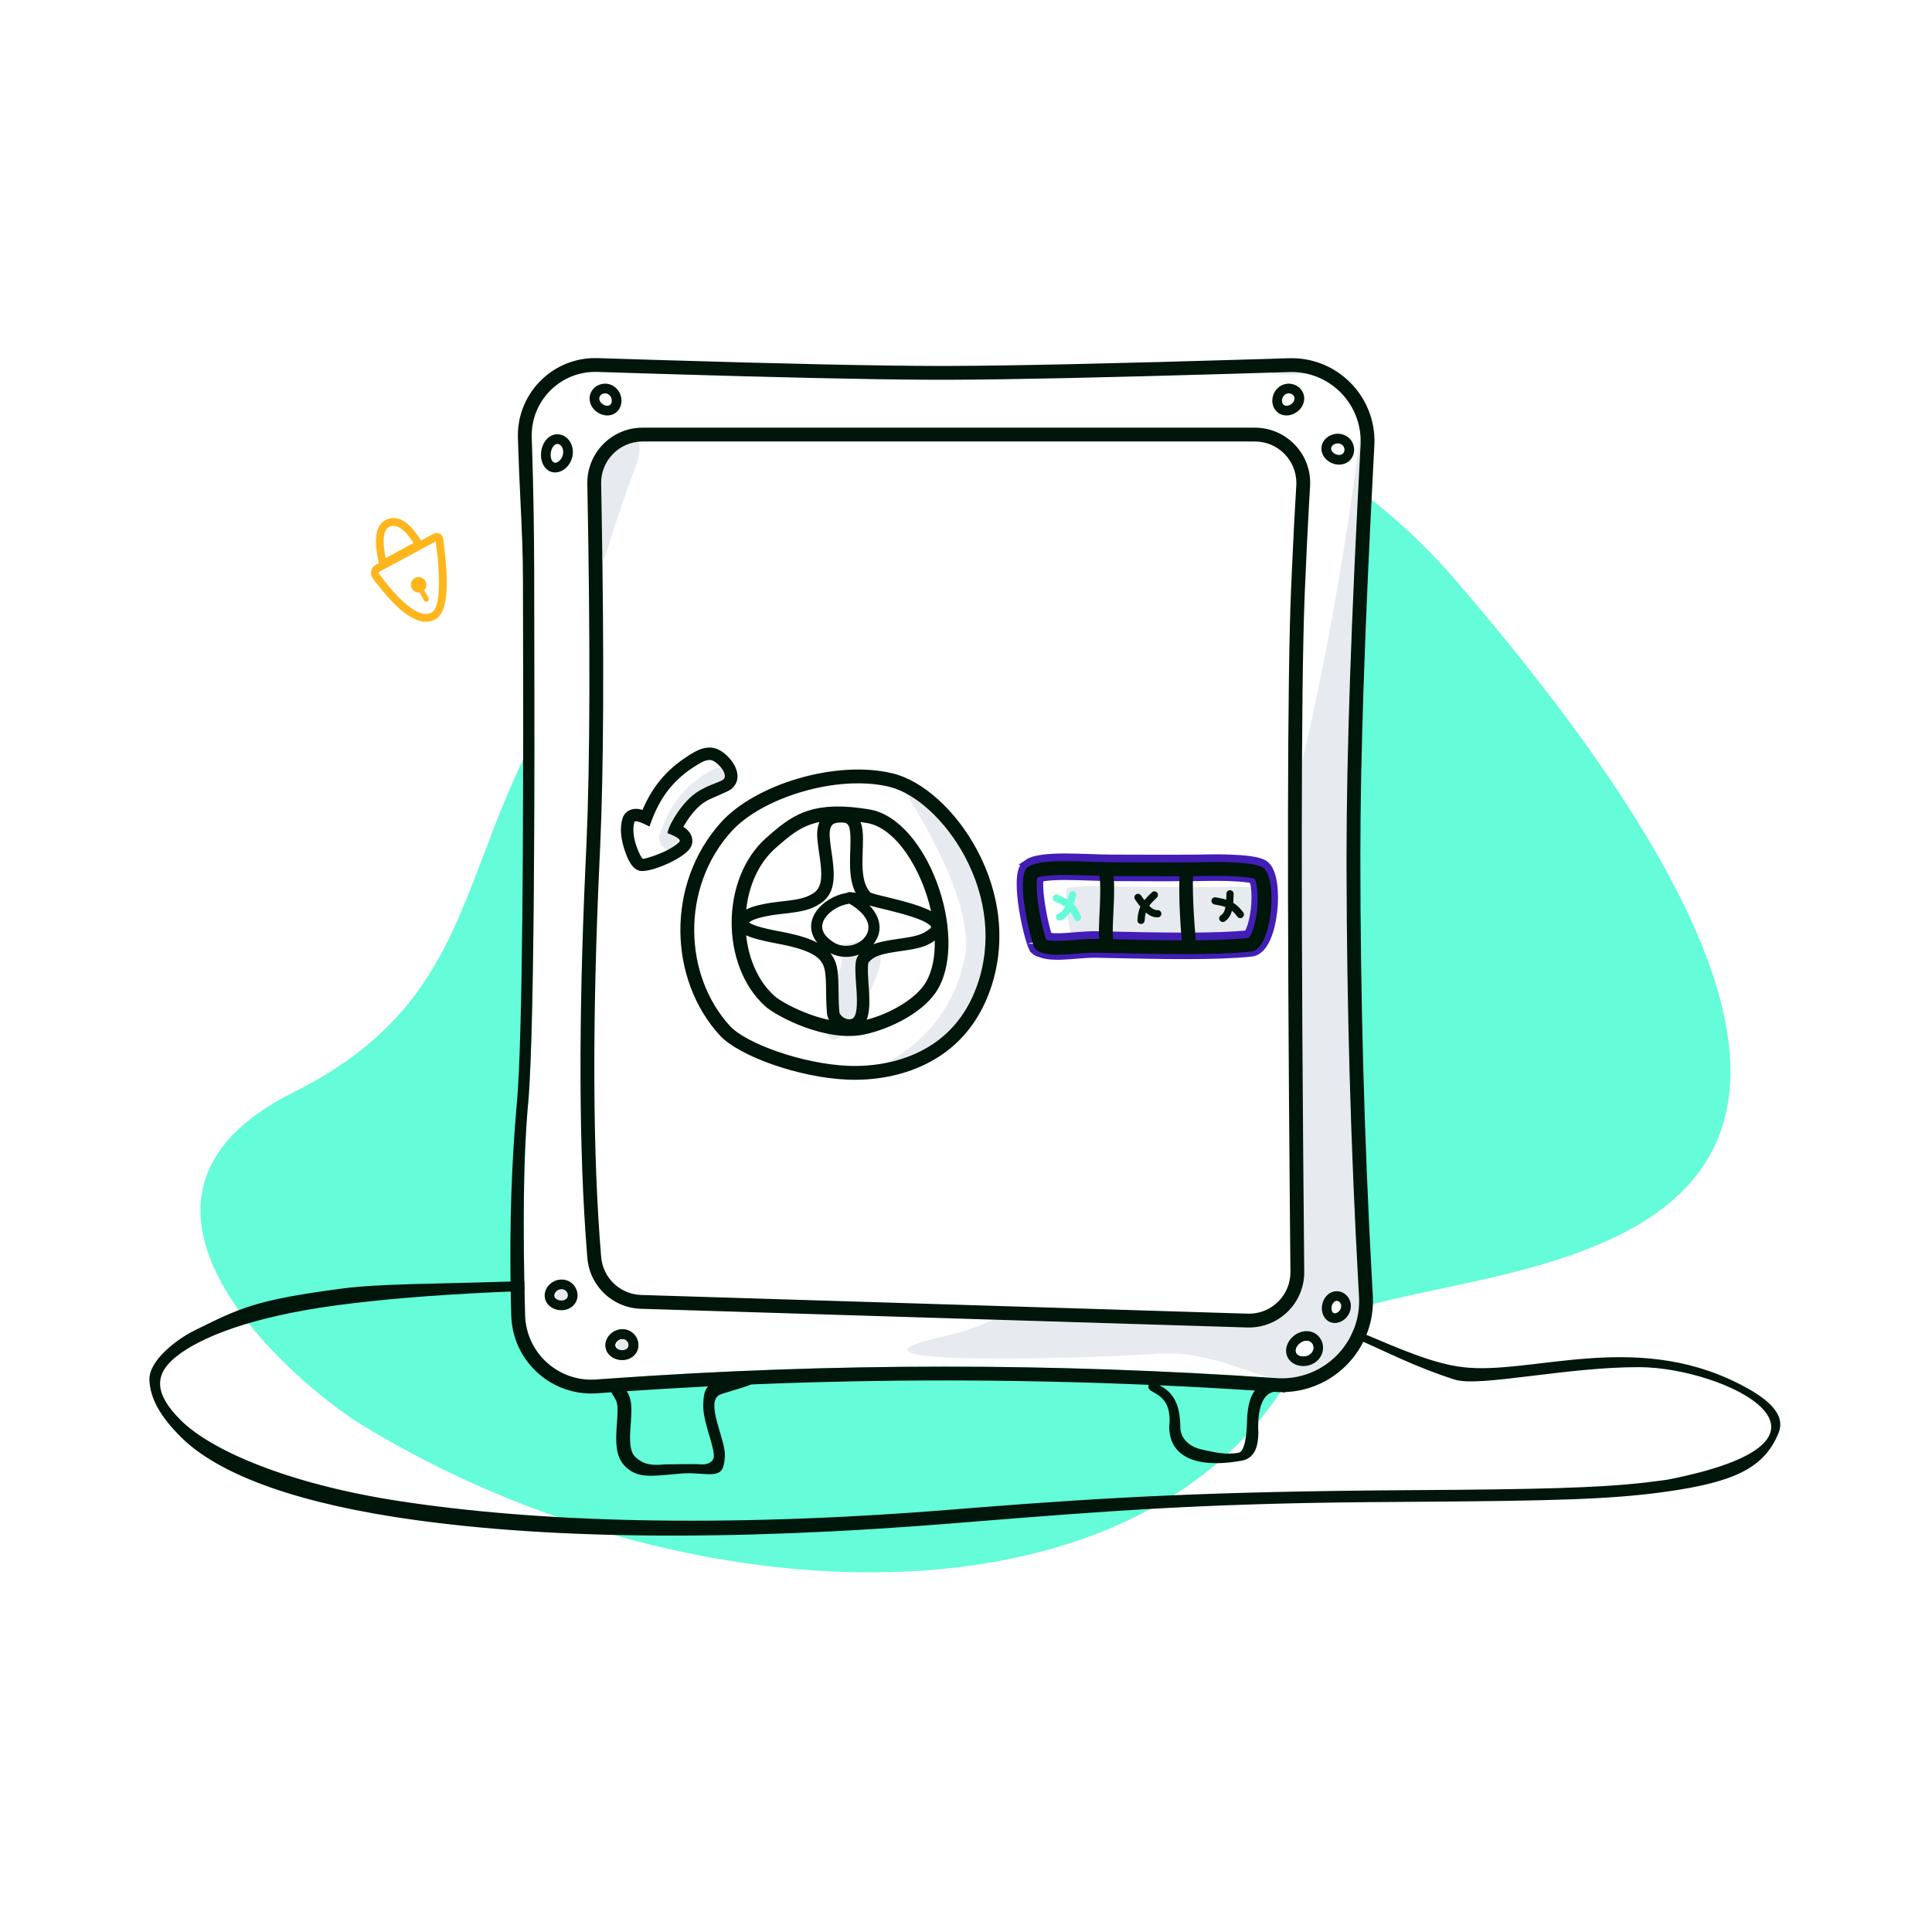 <svg width="391" height="391" viewBox="0 0 391 391" fill="none" xmlns="http://www.w3.org/2000/svg">
<path d="M391 0H0V391H391V0Z" fill="white"/>
<path d="M251.225 262.295C268.71 264.427 283.711 275.21 296.057 276.687C309.778 278.328 330.528 269.314 351.689 279.924C357.135 282.655 361.607 285.937 359.941 290.016C357.037 297.124 350.926 299.909 337.54 301.841L336.112 302.038C325.763 303.414 314.641 303.748 286.446 303.934L276.812 304.007C242.442 304.306 222.566 305.915 196.828 307.971L194.204 308.184C146.807 312.084 108.974 311.459 80.705 307.136L79.851 307.004C57.011 303.426 43.279 297.509 36.576 290.795C32.63 286.842 30.357 283.157 30.24 279.218C30.123 275.279 35.943 270.948 39.256 269.314C48.487 264.759 51.498 263.108 69.244 260.776C76.884 259.772 88.331 259.852 101.562 259.405C149.028 257.803 222.356 258.775 251.225 262.295Z" fill="white"/>
<path fill-rule="evenodd" clip-rule="evenodd" d="M265.092 270.885C238.184 331.788 140.81 329.826 73.056 288.258C60.116 280.319 15.637 242.902 59.415 221.052C103.193 199.203 89.171 165.642 124.502 125.614C165.36 79.322 241.448 55.58 294.96 117.863C430.97 276.164 274.152 250.377 265.092 270.885Z" fill="#64FCD9"/>
<path fill-rule="evenodd" clip-rule="evenodd" d="M85.216 109.39C82.791 105.492 80.36 103.996 77.968 105.29C75.944 106.385 75.607 109.311 76.684 113.99L76.039 114.338C75.152 114.817 74.821 115.924 75.299 116.81C75.34 116.887 75.387 116.961 75.439 117.031L75.785 117.494C80.835 124.193 84.837 126.936 87.958 125.428C90.583 124.159 91.026 118.758 89.675 108.984C89.581 108.299 88.971 107.813 88.291 107.862L88.206 107.871C88.052 107.892 87.903 107.941 87.766 108.015L85.216 109.39ZM78.056 112.941L83.686 109.895L83.673 109.875C81.737 106.872 80.097 105.917 78.713 106.665L78.649 106.702C77.627 107.326 77.344 109.286 77.995 112.635L78.056 112.941ZM88.177 109.57L76.781 115.715C76.655 115.783 76.607 115.941 76.675 116.068C76.682 116.079 76.688 116.089 76.696 116.099L77.031 116.549C81.647 122.671 85.118 125.063 87.278 124.019C88.918 123.227 89.349 118.411 88.207 109.797L88.177 109.57ZM85.848 119.422C86.116 119.142 86.281 118.761 86.281 118.343C86.281 117.479 85.581 116.779 84.717 116.779C83.853 116.779 83.153 117.479 83.153 118.343C83.153 119.207 83.853 119.907 84.717 119.907C84.785 119.907 84.852 119.902 84.918 119.894L85.807 121.526L85.839 121.578C85.99 121.791 86.279 121.862 86.514 121.734C86.767 121.596 86.86 121.28 86.723 121.027L85.848 119.422Z" fill="#FFB61D"/>
<path fill-rule="evenodd" clip-rule="evenodd" d="M251.225 262.295C268.71 264.427 283.711 275.21 296.057 276.687C309.778 278.328 330.528 269.314 351.689 279.924C357.135 282.655 361.607 285.937 359.941 290.016C357.037 297.124 350.926 299.909 337.54 301.841L336.112 302.038C325.763 303.414 314.641 303.748 286.446 303.934L276.812 304.007C242.442 304.306 222.566 305.915 196.828 307.971L194.204 308.184C146.807 312.084 108.974 311.459 80.705 307.136L79.851 307.004C57.011 303.426 43.279 297.509 36.576 290.795C32.63 286.842 30.357 283.157 30.24 279.218C30.123 275.279 35.943 270.948 39.256 269.314C48.487 264.759 51.498 263.108 69.244 260.776C76.884 259.772 88.331 259.852 101.562 259.405C149.028 257.803 222.356 258.775 251.225 262.295ZM68.852 264.075L67.689 264.23C51.152 266.472 40.581 270.552 35.574 274.62L35.261 274.881C31.416 278.194 31.056 281.919 36.584 287.426C42.627 293.448 58.041 300.24 80.266 303.703C108.09 308.038 145.498 309.297 192.475 305.527L197.4 305.13C224.522 302.998 245.331 301.863 283.843 301.592L294.474 301.513C317.402 301.306 327.147 300.895 336.555 299.588L337.449 299.459C378.992 291.333 349.017 276.753 331.819 276.687C317.09 276.63 299.4 280.773 294.474 279.223C278.946 274.335 270.974 266.852 251.225 264.457L245.483 263.769L240.58 263.538C160.237 259.805 102.979 259.615 68.852 264.075Z" fill="#00160A"/>
<path d="M120.886 75.269C120.601 75.26 120.315 75.26 120.03 75.27C113 75.512 107.481 81.35 107.608 88.362L107.614 88.575L107.7 91.203C107.947 99.094 108.083 106.954 108.107 114.784L108.15 138.873C108.16 147.543 108.154 155.368 108.129 163.031L108.094 171.157C107.957 197.03 107.589 215.188 106.905 223.092L106.773 224.57C105.947 234.229 105.776 248.104 106.266 266.16C106.271 266.369 106.282 266.578 106.297 266.786C106.838 274.107 113.153 279.621 120.458 279.2L120.679 279.185L123.107 279.009C145.799 277.389 168.491 276.58 191.183 276.58C213.394 276.58 235.775 277.356 258.327 278.907C258.979 278.952 259.634 278.956 260.287 278.919C268.837 278.435 275.396 271.18 275.052 262.652L275.04 262.393L274.869 259.317C273.355 231.611 272.571 203.905 272.518 176.199L272.515 173.121C272.515 152.927 273.46 125.232 275.351 90.024C275.372 89.629 275.376 89.234 275.364 88.839C275.126 81.197 268.8 75.177 261.182 75.29L260.951 75.296L249.422 75.645C223.227 76.418 204.154 76.822 192.189 76.856L190.138 76.859L188.028 76.853C175.815 76.8 156.907 76.382 131.294 75.596L120.886 75.269Z" fill="white"/>
<path fill-rule="evenodd" clip-rule="evenodd" d="M260.058 74.551C259.134 75.056 257.917 75.412 256.406 75.618C260.295 75.963 263.352 75.883 265.578 75.376L265.096 75.317C263.529 75.119 261.849 74.864 260.058 74.551Z" fill="#E7EAEE"/>
<path fill-rule="evenodd" clip-rule="evenodd" d="M113.807 260.989L113.915 260.993C114.587 261.039 115.061 261.564 114.999 262.144C114.929 262.807 114.22 263.45 113.446 263.503C112.831 263.546 112.404 263.073 112.472 262.338C112.544 261.568 113.147 260.992 113.807 260.989Z" fill="#E7EAEE"/>
<path fill-rule="evenodd" clip-rule="evenodd" d="M126.116 271.058L126.224 271.062C126.896 271.109 127.37 271.634 127.308 272.213C127.238 272.876 126.529 273.52 125.755 273.573C125.14 273.615 124.713 273.142 124.782 272.407C124.853 271.637 125.457 271.061 126.116 271.058Z" fill="#E7EAEE"/>
<path fill-rule="evenodd" clip-rule="evenodd" d="M191.316 270.397C164.618 276.289 214.747 275.248 234.303 273.957C244.946 273.255 253.444 278.571 258.324 278.906C258.977 278.952 259.631 278.955 260.284 278.918C268.834 278.435 275.394 271.18 275.05 262.652L275.037 262.393L274.866 259.317C273.353 231.611 272.569 203.905 272.515 176.199L272.512 173.121C272.512 152.927 273.457 125.232 275.348 90.023C275.369 89.629 275.374 89.234 275.361 88.839C275.124 81.196 260.478 255.132 191.316 270.397Z" fill="#E7EAEE"/>
<path d="M270.503 263.274L270.598 263.278C271.084 263.317 271.482 263.824 271.425 264.442C271.361 265.127 270.771 265.743 270.181 265.789C269.767 265.822 269.417 265.377 269.479 264.612C269.542 263.829 270.032 263.286 270.503 263.274Z" fill="white"/>
<path fill-rule="evenodd" clip-rule="evenodd" d="M270.334 267.741C268.597 267.878 267.375 266.325 267.526 264.454C267.673 262.636 269.057 261.193 270.721 261.324C272.356 261.453 273.529 262.945 273.373 264.623C273.223 266.234 271.897 267.618 270.334 267.741ZM270.596 263.278L270.502 263.274C270.032 263.286 269.541 263.829 269.478 264.612C269.416 265.377 269.766 265.822 270.18 265.789C270.77 265.742 271.36 265.127 271.424 264.442C271.481 263.823 271.083 263.317 270.596 263.278Z" fill="white"/>
<path d="M253.966 86.553C260.145 86.553 265.154 91.562 265.154 97.741C265.154 97.972 265.147 98.204 265.132 98.434L264.968 101.175C264.668 106.377 264.368 112.553 264.069 119.704L264.023 120.849C263.292 140.084 263.269 185.591 263.953 257.369C264.012 263.548 259.051 268.604 252.873 268.663C252.722 268.664 252.572 268.663 252.421 268.658L129.677 264.871C123.994 264.696 119.345 260.286 118.873 254.619L118.769 253.34C117.152 232.964 117.056 206.947 118.48 175.288L118.689 170.748C119.416 154.088 119.473 129.824 118.86 97.956C118.742 91.843 123.551 86.781 129.638 86.561L129.938 86.553L253.966 86.553Z" fill="white"/>
<path fill-rule="evenodd" clip-rule="evenodd" d="M171.441 218.492C176.864 218.72 182.433 217.758 187.262 215.399C193.31 212.443 197.861 207.485 200.38 200.376C203.698 191.012 202.48 180.886 197.709 171.975C193.464 164.043 186.789 158.006 180.636 156.514C180.636 156.514 197.709 180.53 195.264 193.66C191.524 213.734 171.441 218.492 171.441 218.492Z" fill="#E7EAEE"/>
<path fill-rule="evenodd" clip-rule="evenodd" d="M175.385 190.287C178.024 191.381 178.83 193.415 177.802 196.389L177.743 196.555C171.06 214.905 163.18 215.072 169.923 196.555C170.74 194.312 170.538 192.591 169.315 191.392C171.475 190.954 173.498 190.585 175.385 190.287Z" fill="#E7EAEE"/>
<path fill-rule="evenodd" clip-rule="evenodd" d="M133.53 168.837C135.259 163.7 137.783 159.838 142.502 156.785L143.102 156.405C144.12 155.766 145.375 155.042 146.396 155.536C147.693 156.164 149.571 158.454 148.428 159.352C147.653 159.961 144.464 160.609 142.06 162.715C139.221 165.202 137.179 169.209 137.179 170.19C137.179 173.391 132.509 171.872 133.53 168.837Z" fill="#E7EAEE"/>
<path fill-rule="evenodd" clip-rule="evenodd" d="M128.181 95.614C122.245 111.911 122.286 115.145 121.93 112.336C120.778 103.251 119.909 97.281 121.278 93.654C123.011 89.063 127.354 88.16 128.473 88.693C130.838 89.82 128.181 95.614 128.181 95.614Z" fill="#E7EAEE"/>
<path fill-rule="evenodd" clip-rule="evenodd" d="M225.839 179.374L223.864 179.313C221.521 179.254 219.832 179.268 218.415 179.378C217.278 179.467 216.429 179.623 215.948 179.774L215.853 179.806L215.843 179.851C215.79 180.117 215.752 180.473 215.735 180.903L215.731 181.067C215.699 182.358 215.855 184.081 216.164 186.006C216.419 187.585 216.765 189.224 217.128 190.606L217.219 190.946C217.359 191.462 217.494 191.91 217.613 192.259L217.656 192.384L217.708 192.403C218.435 192.662 219.881 192.693 222.671 192.487L224.565 192.339C225.841 192.245 226.771 192.205 227.689 192.216L236.592 192.403C237.837 192.426 238.962 192.444 240.065 192.459L242.065 192.481C247.059 192.772 252.548 192.554 253.231 191.311C255.313 187.519 256.296 179.71 255.313 179.658C253.547 179.564 251.408 179.453 250.392 179.467L248.046 179.509L245.919 179.526C244.948 179.532 243.935 179.535 242.847 179.536L230.646 179.508C229.853 179.502 229.076 179.483 227.676 179.437L225.839 179.374Z" fill="#E7EAEE"/>
<path fill-rule="evenodd" clip-rule="evenodd" d="M132.286 72.828L120.976 72.474C120.629 72.462 120.281 72.463 119.934 72.475C111.289 72.772 104.521 80.022 104.818 88.667L104.904 91.29C105.005 94.529 105.16 97.763 105.313 100.991C105.575 106.473 105.836 111.94 105.836 117.392L105.872 137.164C105.907 164.738 105.823 210.15 104.599 223.303L104.506 224.335C103.71 233.655 102.995 246.767 103.404 263.672L103.47 266.236C103.476 266.488 103.489 266.74 103.508 266.992C104.168 275.927 111.946 282.635 120.882 281.975L123.306 281.799L123.708 281.77C123.789 281.905 123.87 282.041 123.952 282.174C124.344 282.823 124.711 283.428 124.796 283.726C125.012 284.475 125.034 285.324 124.91 287.245L124.784 289.046L124.75 289.631C124.566 293.221 124.981 295.356 126.732 296.964C128.985 299.033 131.37 298.813 136.259 298.364L136.479 298.343L137.737 298.221C139.192 298.081 140.827 298.195 141.942 298.272H141.942C142.264 298.294 142.541 298.314 142.759 298.323L143.17 298.343C145.975 298.455 146.421 297.532 146.666 295.25C146.802 293.992 146.626 293.002 145.886 290.449L145.334 288.567L145.15 287.913C144.287 284.723 144.366 283.13 145.49 282.36C145.763 282.173 146.903 281.834 148.217 281.443C149.569 281.041 151.107 280.584 152.075 280.181C165.111 279.645 178.147 279.377 191.183 279.377C204.88 279.377 218.642 279.673 232.47 280.265C232.378 280.414 232.361 280.63 232.459 280.931C232.568 281.271 232.984 281.506 233.516 281.807C234.926 282.604 237.147 283.86 236.631 288.739L236.633 288.94C236.71 292.785 239.042 295.041 242.792 295.807C245.299 296.319 248.152 296.165 251.258 295.626C252.796 295.359 253.787 294.397 254.259 292.932C254.521 292.122 254.614 291.395 254.676 289.948C254.676 289.948 253.992 282.426 257.795 281.674C257.908 281.682 258.021 281.689 258.135 281.697C258.575 281.727 259.017 281.742 259.458 281.74C259.517 281.755 259.577 281.77 259.638 281.786C259.82 281.835 259.994 281.807 260.151 281.725C260.249 281.722 260.347 281.716 260.445 281.711C270.624 281.135 278.408 272.416 277.832 262.238L277.662 259.165C276.094 230.484 275.311 201.802 275.311 173.121C275.311 153.589 276.2 126.988 277.976 93.318L278.143 90.174C278.169 89.7 278.174 89.226 278.16 88.752C277.872 79.488 270.128 72.212 260.864 72.5L254.992 72.68C225.897 73.562 204.961 74.022 192.185 74.059L190.14 74.061C178.213 74.052 158.927 73.641 132.286 72.828ZM253.977 281.42C247.512 281.002 241.061 280.649 234.625 280.359C237.707 281.855 238.806 284.648 238.867 288.512L238.868 288.739C238.868 291.239 240.813 292.87 243.428 293.404C243.702 293.46 243.983 293.521 244.27 293.584C246.077 293.975 248.142 294.423 250.432 294.048L250.78 293.989C252.364 293.404 252.364 287.713 252.364 287.713C252.382 287.25 252.398 286.948 252.425 286.581L252.459 286.168C252.657 284.096 253.09 282.549 253.977 281.42ZM127.485 282.954C127.333 282.424 127.116 281.956 126.836 281.553C132.324 281.182 137.812 280.858 143.3 280.582C142.442 281.537 142.362 282.828 142.33 284.37C142.303 285.698 142.572 287.111 143.136 289.101L143.17 289.22L143.687 290.979C144.32 293.151 144.509 294.06 144.456 294.821L144.445 294.951C144.369 295.657 143.462 296.454 141.928 296.365L141.654 296.351C140.997 296.251 134.521 296.365 134.521 296.365C131.531 296.668 130.091 296.251 128.624 294.904C127.639 294 127.375 292.394 127.569 289.32L127.69 287.595C127.842 285.339 127.829 284.283 127.545 283.176L127.485 282.954ZM120.03 75.27C120.315 75.26 120.601 75.26 120.886 75.269L131.293 75.597C156.906 76.382 175.814 76.8 188.028 76.853L190.138 76.858L192.189 76.856C204.154 76.821 223.227 76.418 249.422 75.645L260.951 75.296L261.182 75.29C268.799 75.177 275.126 81.196 275.364 88.839C275.376 89.234 275.372 89.629 275.351 90.023C273.46 125.232 272.515 152.927 272.515 173.121L272.517 176.199C272.571 203.905 273.355 231.611 274.869 259.317L275.04 262.393L275.052 262.652C275.396 271.18 268.837 278.435 260.287 278.919C259.633 278.956 258.979 278.951 258.327 278.907C235.775 277.356 213.394 276.58 191.183 276.58C168.49 276.58 145.799 277.389 123.107 279.009L120.679 279.185L120.458 279.2C113.153 279.621 106.838 274.107 106.297 266.786C106.282 266.577 106.271 266.369 106.265 266.16C105.776 248.104 105.947 234.229 106.772 224.57L106.905 223.092C107.589 215.188 107.957 197.03 108.094 171.157L108.129 163.031C108.154 155.368 108.159 147.543 108.15 138.873L108.107 114.784C108.082 106.954 107.947 99.094 107.7 91.202L107.614 88.575L107.608 88.362C107.481 81.35 112.999 75.511 120.03 75.27ZM265.156 97.741C265.156 91.562 260.147 86.553 253.968 86.553L129.941 86.553L129.64 86.56C123.553 86.78 118.745 91.843 118.862 97.956C119.476 129.823 119.418 154.087 118.691 170.748L118.482 175.287C117.058 206.946 117.155 232.964 118.771 253.34L118.875 254.619C119.348 260.286 123.996 264.696 129.679 264.871L252.423 268.658C252.574 268.663 252.725 268.664 252.875 268.663C259.054 268.604 264.015 263.548 263.956 257.369C263.271 185.591 263.294 140.084 264.025 120.849L264.071 119.704C264.37 112.553 264.67 106.377 264.97 101.175L265.135 98.434C265.149 98.204 265.156 97.972 265.156 97.741ZM130.048 89.35H253.968C258.602 89.35 262.359 93.106 262.359 97.741C262.359 97.914 262.354 98.088 262.343 98.261C262.05 102.979 261.758 108.611 261.467 115.159L261.276 119.587C260.537 137.258 260.465 179.575 261.06 246.606L261.159 257.395C261.203 262.029 257.482 265.822 252.848 265.866C252.736 265.867 252.623 265.866 252.509 265.862L129.766 262.076L129.581 262.068C125.403 261.848 122.012 258.575 121.663 254.387C119.94 233.747 119.825 207.083 121.322 174.412L121.462 171.388C122.168 155.668 122.269 133.124 121.765 103.739L121.659 97.902C121.57 93.269 125.253 89.441 129.887 89.351C129.941 89.35 129.994 89.35 130.048 89.35ZM125.761 80.772C125.938 82.674 124.56 84.2 122.703 84.072C121.006 83.954 119.512 82.599 119.338 80.966L119.327 80.847C119.22 79.222 120.464 77.841 122.134 77.664L122.26 77.653C124.04 77.531 125.591 78.938 125.761 80.772ZM122.477 79.604L122.369 79.608C121.697 79.654 121.223 80.18 121.285 80.759C121.355 81.422 122.064 82.065 122.838 82.118C123.453 82.161 123.88 81.688 123.811 80.953C123.74 80.183 123.136 79.607 122.477 79.604ZM112.578 95.603C110.643 95.774 109.338 93.912 109.499 91.679C109.657 89.49 111.16 87.731 113.021 87.896L113.142 87.909C114.851 88.131 116.032 89.813 115.936 91.698L115.927 91.83C115.767 93.757 114.322 95.448 112.578 95.603ZM112.878 89.848L112.783 89.844C112.189 89.851 111.536 90.653 111.452 91.82C111.368 92.985 111.869 93.7 112.405 93.652C113.132 93.588 113.89 92.701 113.975 91.669C114.056 90.691 113.506 89.904 112.878 89.848ZM257.508 80.772C257.331 82.674 258.709 84.2 260.566 84.072C262.264 83.954 263.757 82.599 263.931 80.966L263.942 80.847C264.05 79.222 262.805 77.841 261.135 77.664L261.009 77.653C259.229 77.531 257.678 78.938 257.508 80.772ZM260.792 79.604L260.9 79.608C261.572 79.654 262.046 80.18 261.985 80.759C261.914 81.422 261.205 82.065 260.432 82.118C259.816 82.161 259.389 81.688 259.458 80.953C259.529 80.183 260.133 79.607 260.792 79.604ZM267.933 92.402C266.894 90.859 267.527 88.902 269.262 88.104C270.935 87.335 272.929 87.974 273.713 89.577L273.767 89.692C274.448 91.227 273.875 92.995 272.414 93.713L272.305 93.764C270.804 94.43 268.883 93.814 267.933 92.402ZM271.966 90.46L271.916 90.364C271.583 89.794 270.783 89.56 270.08 89.883C269.409 90.191 269.213 90.798 269.558 91.309C269.99 91.953 270.902 92.245 271.511 91.974C272.044 91.739 272.262 91.066 271.966 90.46ZM111.196 259.974C109.838 261.317 109.913 263.371 111.417 264.467C112.793 265.469 114.809 265.39 115.991 264.251L116.076 264.166C117.203 262.991 117.137 261.134 115.972 259.925L115.882 259.835C114.597 258.597 112.505 258.678 111.196 259.974ZM114.462 261.19L114.543 261.263C115.028 261.73 115.053 262.437 114.633 262.841C114.153 263.304 113.197 263.341 112.569 262.884C112.072 262.522 112.048 261.884 112.573 261.365C113.123 260.821 113.955 260.768 114.462 261.19ZM123.724 274.536C122.219 273.44 122.145 271.386 123.502 270.043C124.812 268.747 126.904 268.666 128.189 269.904L128.279 269.994C129.444 271.203 129.51 273.061 128.383 274.236L128.298 274.32C127.115 275.459 125.1 275.538 123.724 274.536ZM126.849 271.332L126.769 271.259C126.262 270.837 125.429 270.891 124.88 271.435C124.355 271.954 124.378 272.591 124.877 272.953C125.503 273.41 126.46 273.373 126.94 272.91C127.36 272.506 127.334 271.799 126.849 271.332ZM261.457 270.693C259.898 272.265 259.857 274.577 261.517 275.767C263.038 276.856 265.314 276.641 266.677 275.3C268.088 273.911 268.129 271.675 266.74 270.314C265.334 268.939 262.976 269.161 261.457 270.693ZM265.308 271.657L265.388 271.731C265.964 272.295 265.946 273.272 265.303 273.905C264.61 274.586 263.392 274.701 262.657 274.174C262.061 273.748 262.078 272.848 262.847 272.071C263.628 271.284 264.715 271.156 265.308 271.657ZM270.337 267.741C268.599 267.878 267.378 266.324 267.529 264.454C267.676 262.636 269.06 261.193 270.723 261.324C272.359 261.453 273.532 262.945 273.376 264.623C273.226 266.234 271.899 267.618 270.337 267.741ZM270.599 263.277L270.505 263.274C270.034 263.286 269.544 263.829 269.48 264.612C269.419 265.376 269.769 265.822 270.183 265.789C270.772 265.742 271.363 265.127 271.426 264.442C271.484 263.823 271.086 263.317 270.599 263.277Z" fill="#00160A"/>
<path fill-rule="evenodd" clip-rule="evenodd" d="M123.502 270.043C122.144 271.386 122.219 273.441 123.723 274.536C125.098 275.538 127.114 275.459 128.297 274.321L128.382 274.236C129.508 273.061 129.443 271.203 128.278 269.994L128.188 269.905C126.903 268.666 124.811 268.748 123.502 270.043ZM126.768 271.259L126.849 271.332C127.333 271.8 127.359 272.506 126.939 272.91C126.459 273.373 125.502 273.41 124.875 272.953C124.377 272.591 124.354 271.954 124.878 271.435C125.428 270.891 126.261 270.837 126.768 271.259Z" fill="#00160A"/>
<path d="M265.307 271.657L265.387 271.731C265.963 272.295 265.945 273.272 265.302 273.905C264.609 274.587 263.392 274.701 262.656 274.175C262.061 273.748 262.077 272.848 262.846 272.071C263.628 271.284 264.714 271.157 265.307 271.657Z" fill="white"/>
<path fill-rule="evenodd" clip-rule="evenodd" d="M141.848 151.6C141.202 151.825 140.62 152.129 139.9 152.572L139.347 152.919L139.073 153.093C134.902 155.786 132.117 159.134 130.135 163.669L130.029 163.915L129.95 163.891C129.424 163.736 128.947 163.661 128.438 163.703C127.351 163.794 126.338 164.444 125.977 165.658C125.412 167.553 125.645 169.72 126.378 171.939L126.516 172.345C127.232 174.402 128.024 175.798 129.341 176.205C131.091 176.747 137.14 174.35 139.249 172.173C140.753 170.621 140.151 168.724 138.719 167.628L138.587 167.531L138.449 167.435L138.292 167.333L138.397 167.146C138.47 167.017 138.547 166.886 138.627 166.754C139.482 165.335 140.551 163.994 141.635 163.045C142.052 162.679 142.534 162.345 143.084 162.032C143.935 161.548 147.33 160.216 147.901 159.767C149.736 158.323 149.523 156.233 148.363 154.421C147.641 153.294 146.507 152.238 145.41 151.707C144.257 151.149 143.052 151.183 141.848 151.6ZM144.312 153.972C145.609 154.6 147.487 156.89 146.344 157.788C145.57 158.397 142.38 159.045 139.976 161.151C137.138 163.638 135.095 167.645 135.095 168.626L135.419 168.748C137.189 169.429 137.863 169.987 137.442 170.421C135.564 172.358 130.462 173.917 130.085 173.801C129.713 173.685 127.512 169.319 128.389 166.377C128.506 165.984 129.525 166.282 131.446 167.274C133.175 162.136 135.7 158.274 140.419 155.221L141.018 154.841C142.037 154.202 143.291 153.478 144.312 153.972Z" fill="#00160A"/>
<path fill-rule="evenodd" clip-rule="evenodd" d="M145.665 209.528C135.303 198.204 134.703 178.886 145.898 166.446C152.852 158.717 169.199 153.739 180.638 156.514C186.791 158.006 193.466 164.043 197.711 171.975C202.481 180.887 203.7 191.012 200.382 200.376C197.863 207.485 193.312 212.444 187.264 215.399C182.434 217.758 176.866 218.72 171.443 218.492C161.657 218.08 149.489 213.707 145.665 209.528ZM195.245 173.295C191.346 166.01 185.271 160.516 179.978 159.232L179.664 159.158C169.23 156.792 154.178 161.425 147.977 168.317C137.768 179.661 138.317 197.355 147.729 207.64C150.977 211.19 162.452 215.314 171.56 215.698C176.547 215.907 181.659 215.024 186.035 212.886C191.438 210.246 195.476 205.847 197.745 199.442C200.784 190.866 199.662 181.548 195.245 173.295ZM189.857 200.093C196.047 189.228 187.656 165.766 175.937 163.808C164.921 161.967 160.745 164.639 155.994 168.759L155.075 169.565C145.777 177.786 145.777 195.446 154.861 203.639C157.144 205.698 167.187 210.98 174.894 209.364C180.005 208.292 187.116 204.905 189.857 200.093ZM163.992 166.873C164.576 166.664 165.191 166.491 165.846 166.357C165.758 166.56 165.682 166.777 165.62 167.005C165.273 168.282 165.309 169.375 165.683 172.035L165.939 173.797C165.961 173.953 165.981 174.096 166 174.242L166.056 174.69C166.455 178.057 166.093 179.814 164.588 180.783C163.21 181.67 161.854 182.004 158.759 182.364L157.6 182.495C156.172 182.66 155.422 182.774 154.52 182.978L154.112 183.06C152.862 183.323 151.824 183.649 151.019 184.06C151.55 179.25 153.52 174.673 156.928 171.66C160.143 168.818 161.765 167.671 163.992 166.873ZM175.476 166.567C175.023 166.49 174.583 166.423 174.154 166.363C174.244 166.591 174.32 166.832 174.383 167.088C174.645 168.155 174.69 169.102 174.626 171.26L174.596 172.191C174.563 173.086 174.547 173.62 174.543 174.132L174.542 174.746C174.569 177.475 174.997 179.29 176.047 180.519L176.163 180.65L176.21 180.67C176.275 180.696 176.357 180.725 176.455 180.758L176.558 180.792C176.799 180.869 177.101 180.954 177.486 181.055L178.132 181.22L180.889 181.895C181.43 182.03 181.912 182.153 182.373 182.274L183.132 182.479C185.411 183.106 187.158 183.718 188.429 184.401C186.531 175.904 181.306 167.54 175.476 166.567ZM188.734 190.65C188.891 190.549 189.04 190.447 189.181 190.344C189.249 193.513 188.718 196.444 187.427 198.709C185.573 201.962 180.426 205.061 175.4 206.372C175.527 206.051 175.63 205.703 175.709 205.33C175.954 204.183 175.993 202.869 175.897 201.008L175.836 200.006L175.745 198.69C175.573 196.058 175.614 194.957 175.844 194.694C176.875 193.508 178.305 193.054 181.943 192.532L182.787 192.412C185.828 191.967 187.255 191.592 188.734 190.65ZM167.355 205.01C167.393 205.481 167.551 205.963 167.805 206.418C166.515 206.146 165.173 205.754 163.805 205.253C160.746 204.133 157.78 202.505 156.735 201.562C153.417 198.57 151.507 194.053 151.006 189.297C151.865 189.693 153.002 190.028 154.413 190.362L154.63 190.413C155.199 190.545 155.782 190.668 156.469 190.803L158.434 191.185C162.831 192.088 165.102 193.136 166.139 194.535L166.243 194.68C166.931 195.682 167.12 196.817 167.176 199.762L167.207 201.86C167.231 203.116 167.27 203.949 167.355 205.01ZM170.663 166.475L170.789 166.487C171.977 166.629 172.228 167.729 172.088 171.882L172.04 173.322C172.029 173.756 172.024 174.106 172.024 174.489C172.026 177.092 172.337 179.115 173.175 180.735C173.018 180.652 172.84 180.605 172.651 180.605L172.46 180.608L172.413 180.609L172.391 180.6C172.07 180.481 171.719 180.518 171.435 180.685L171.406 180.704L171.308 180.719C168.868 181.126 166.443 182.583 165.143 184.513C163.749 186.584 163.818 188.845 165.409 190.78C163.895 189.981 161.886 189.341 159.235 188.781L158.38 188.609C157.877 188.511 157.249 188.391 157.248 188.391L156.743 188.291C156.254 188.194 155.821 188.102 155.406 188.008L155.199 187.96C153.937 187.667 152.94 187.367 152.243 187.053L152.132 187.001C151.918 186.9 151.747 186.802 151.626 186.714L151.61 186.701L151.641 186.67C151.727 186.584 151.858 186.487 152.036 186.384C152.647 186.031 153.654 185.708 155.036 185.441L155.385 185.366C156 185.239 156.602 185.149 157.542 185.037L159.068 184.863C162.539 184.459 164.147 184.06 165.95 182.899C168.579 181.208 169.08 178.562 168.526 174.15L168.465 173.684C168.434 173.455 168.4 173.218 168.355 172.914L168.182 171.721C167.87 169.505 167.826 168.553 168.03 167.739L168.049 167.666C168.299 166.747 168.935 166.367 170.663 166.475ZM168.063 192.906C168.096 192.949 168.129 192.992 168.161 193.035C169.35 194.639 169.623 196.055 169.692 199.672L169.72 201.583C169.741 202.779 169.772 203.567 169.839 204.479L169.865 204.807C169.917 205.454 171.02 206.481 172.239 206.249C173.189 206.067 173.557 204.512 173.378 201.049L173.353 200.616L173.214 198.584C172.995 195.257 173.064 194.151 173.824 193.187C172.003 193.873 169.886 193.84 168.063 192.906ZM176.76 191.086C177.889 190.659 179.326 190.371 181.321 190.078L182.404 189.923C184.931 189.554 186.154 189.252 187.189 188.644L187.381 188.527C188.553 187.78 188.665 187.632 188.144 187.211L187.976 187.08C187.054 186.387 185.275 185.694 182.713 184.975L182.172 184.826C181.587 184.668 180.987 184.513 180.279 184.338L177.335 183.616C176.779 183.476 176.334 183.359 175.973 183.252C178.248 185.658 178.624 188.366 177.06 190.679L176.972 190.806C176.904 190.902 176.833 190.995 176.76 191.086ZM171.756 182.913L171.916 182.891L172.028 182.958C175.687 185.183 176.502 187.607 175.149 189.509C173.803 191.401 170.846 192.055 168.725 190.711C166.266 189.152 165.858 187.458 166.999 185.764C167.963 184.333 169.89 183.2 171.756 182.913Z" fill="#00160A"/>
<path d="M208.647 176.829C208.75 176.451 208.851 176.344 208.851 176.341C209.207 176.083 209.951 175.82 211.185 175.646C212.38 175.476 213.84 175.413 215.448 175.41C217.05 175.407 218.754 175.463 220.432 175.52C220.53 175.524 220.629 175.527 220.727 175.531C222.292 175.585 223.832 175.639 225.195 175.64C226.801 175.642 228.433 175.648 230.077 175.653C234.096 175.667 238.186 175.681 242.141 175.64C242.314 175.638 242.563 175.633 242.874 175.627C244.136 175.6 246.416 175.552 248.742 175.627C250.189 175.674 251.609 175.767 252.774 175.935C253.356 176.02 253.845 176.119 254.228 176.23C254.634 176.348 254.817 176.452 254.867 176.49C254.956 176.557 255.14 176.765 255.338 177.255C255.528 177.726 255.687 178.352 255.797 179.11C256.017 180.624 256.019 182.503 255.802 184.353C255.585 186.212 255.158 187.945 254.578 189.199C253.95 190.557 253.373 190.889 253.099 190.92C246.139 191.676 234.379 191.418 225.015 191.213C223.965 191.19 222.945 191.167 221.966 191.147C220.791 191.123 219.562 191.202 218.383 191.293C218.098 191.315 217.816 191.338 217.538 191.361C216.646 191.433 215.793 191.502 214.968 191.537C213.889 191.582 212.95 191.563 212.166 191.433C211.477 191.317 210.987 191.127 210.646 190.885C210.608 190.802 210.558 190.68 210.497 190.517C210.347 190.113 210.169 189.543 209.979 188.843C209.599 187.449 209.194 185.622 208.893 183.758C208.592 181.884 208.406 180.03 208.442 178.562C208.46 177.825 208.533 177.244 208.647 176.829ZM210.703 190.997C210.703 190.998 210.699 190.992 210.691 190.976C210.699 190.989 210.703 190.997 210.703 190.997Z" stroke="#421EB7" stroke-width="5.365"/>
<path fill-rule="evenodd" clip-rule="evenodd" d="M225.163 174.513C226.777 174.514 228.413 174.52 230.06 174.526C233.445 174.537 236.873 174.549 240.231 174.528L242.094 174.513C242.254 174.511 242.491 174.506 242.791 174.5C245.592 174.441 253.861 174.266 255.679 175.646C258.654 177.904 257.47 192.119 253.217 192.58C246.158 193.347 234.296 193.087 224.959 192.882C223.905 192.858 222.883 192.836 221.904 192.816C220.545 192.788 219.081 192.906 217.637 193.024C214.396 193.286 211.249 193.541 209.575 192.119C208.711 191.385 205.384 177.414 207.975 175.495C209.955 174.029 215.633 174.226 220.734 174.404C222 174.448 223.231 174.49 224.361 174.506L224.363 174.505L224.365 174.506C224.637 174.51 224.904 174.512 225.163 174.513ZM221.752 177.237C222.027 177.246 222.279 177.254 222.511 177.261C222.699 178.42 222.72 180.455 222.585 183.454L222.486 185.621C222.397 187.646 222.365 189.024 222.423 190.03L221.765 190.017C220.848 190.005 219.918 190.045 218.641 190.139L216.747 190.287C213.958 190.493 212.511 190.462 211.784 190.204L211.732 190.184L211.689 190.06C211.57 189.711 211.435 189.262 211.295 188.747L211.204 188.407C210.842 187.025 210.495 185.385 210.241 183.806C209.931 181.881 209.775 180.158 209.807 178.867L209.812 178.703C209.829 178.273 209.867 177.917 209.92 177.652L209.929 177.607L210.024 177.575C210.505 177.423 211.355 177.267 212.492 177.179C213.909 177.068 215.597 177.054 217.94 177.114L219.915 177.174L221.752 177.237ZM230.668 190.203L225.261 190.09C225.232 189.773 225.211 189.383 225.203 188.932L225.202 188.835C225.193 188.126 225.207 187.45 225.257 186.261L225.414 182.765C225.509 180.363 225.513 178.62 225.354 177.31L236.924 177.336C237.543 177.336 238.139 177.334 238.716 177.333C238.539 180.812 238.821 186.899 239.182 190.299C238.206 190.297 237.193 190.291 236.141 190.281L234.141 190.259C233.039 190.244 231.913 190.226 230.668 190.203ZM242.024 190.289C246.322 190.253 249.773 190.114 252.448 189.848L252.698 189.822L252.732 189.787C252.874 189.626 253.041 189.366 253.211 189.018L253.276 188.883C253.778 187.797 254.175 186.214 254.38 184.461C254.584 182.727 254.582 180.97 254.38 179.582C254.286 178.941 254.156 178.416 254.008 178.048L253.966 177.949L253.935 177.884L253.823 177.849C253.523 177.761 253.112 177.676 252.61 177.601C251.618 177.453 250.342 177.354 248.849 177.302C247.461 177.253 246.049 177.246 244.469 177.267L242.123 177.31L241.456 177.315C241.435 177.693 241.418 178.143 241.412 178.647L241.411 178.811C241.4 180.174 241.448 181.892 241.545 183.793L241.565 184.176C241.645 185.668 241.752 187.21 241.865 188.565L241.933 189.354C241.964 189.692 241.994 190.006 242.024 190.289ZM229.706 182.034L229.961 182.399C230.252 182.81 230.527 183.173 230.789 183.494C230.438 184.26 230.253 185.121 230.195 186.229C230.174 186.632 230.484 186.975 230.887 186.997C231.289 187.017 231.633 186.708 231.654 186.305C231.688 185.667 231.766 185.14 231.905 184.673C232.714 185.38 233.422 185.643 234.166 185.657H234.309C234.713 185.657 235.04 185.33 235.04 184.926C235.04 184.548 234.753 184.237 234.384 184.2L234.309 184.196H234.187C233.71 184.185 233.23 183.984 232.575 183.324C232.788 183.026 233.045 182.73 233.352 182.415L234.136 181.639C234.423 181.356 234.424 180.893 234.141 180.607C233.856 180.32 233.394 180.318 233.107 180.602L232.451 181.248C232.132 181.567 231.852 181.873 231.608 182.18L231.343 181.82C231.205 181.63 231.062 181.426 230.911 181.207C230.682 180.874 230.227 180.79 229.895 181.018C229.562 181.246 229.478 181.701 229.706 182.034ZM249.655 181.338L249.662 180.892C249.666 180.489 249.342 180.159 248.938 180.156C248.535 180.152 248.205 180.477 248.201 180.88C248.198 181.324 248.186 181.722 248.168 182.077C247.793 181.959 247.39 181.862 246.947 181.776L246.042 181.607C245.646 181.532 245.263 181.792 245.188 182.188C245.113 182.585 245.373 182.967 245.769 183.042L246.853 183.247C247.284 183.337 247.662 183.438 248.005 183.566C247.832 184.48 247.546 184.914 247.157 185.19L247.055 185.259L246.995 185.304C246.711 185.54 246.646 185.959 246.858 186.273C247.084 186.608 247.538 186.696 247.872 186.47L247.991 186.39C248.601 185.962 249.041 185.349 249.316 184.31C249.692 184.619 250.051 185.012 250.436 185.523C250.678 185.845 251.137 185.91 251.459 185.667C251.781 185.424 251.846 184.966 251.603 184.644C250.935 183.757 250.301 183.147 249.58 182.708C249.618 182.296 249.643 181.841 249.655 181.338Z" fill="#00160A"/>
<path fill-rule="evenodd" clip-rule="evenodd" d="M217.781 181.276L217.666 181.707C217.533 182.192 217.399 182.627 217.262 183.018C217.854 183.618 218.323 184.364 218.756 185.385C218.914 185.756 218.74 186.185 218.369 186.343C217.997 186.501 217.568 186.327 217.411 185.956C217.161 185.367 216.908 184.899 216.617 184.508C216.1 185.449 215.524 185.938 214.829 186.206L214.694 186.255C214.315 186.393 213.896 186.197 213.758 185.818C213.628 185.463 213.792 185.072 214.126 184.911L214.195 184.882L214.31 184.84C214.755 184.667 215.137 184.313 215.526 183.469C215.224 183.262 214.881 183.072 214.485 182.881L213.484 182.42C213.117 182.251 212.957 181.818 213.126 181.451C213.295 181.085 213.729 180.925 214.095 181.093L214.933 181.476C215.341 181.666 215.709 181.859 216.044 182.064C216.148 181.723 216.255 181.34 216.366 180.91C216.467 180.52 216.865 180.285 217.256 180.386C217.646 180.487 217.881 180.885 217.781 181.276Z" fill="#64FCD9"/>
</svg>
